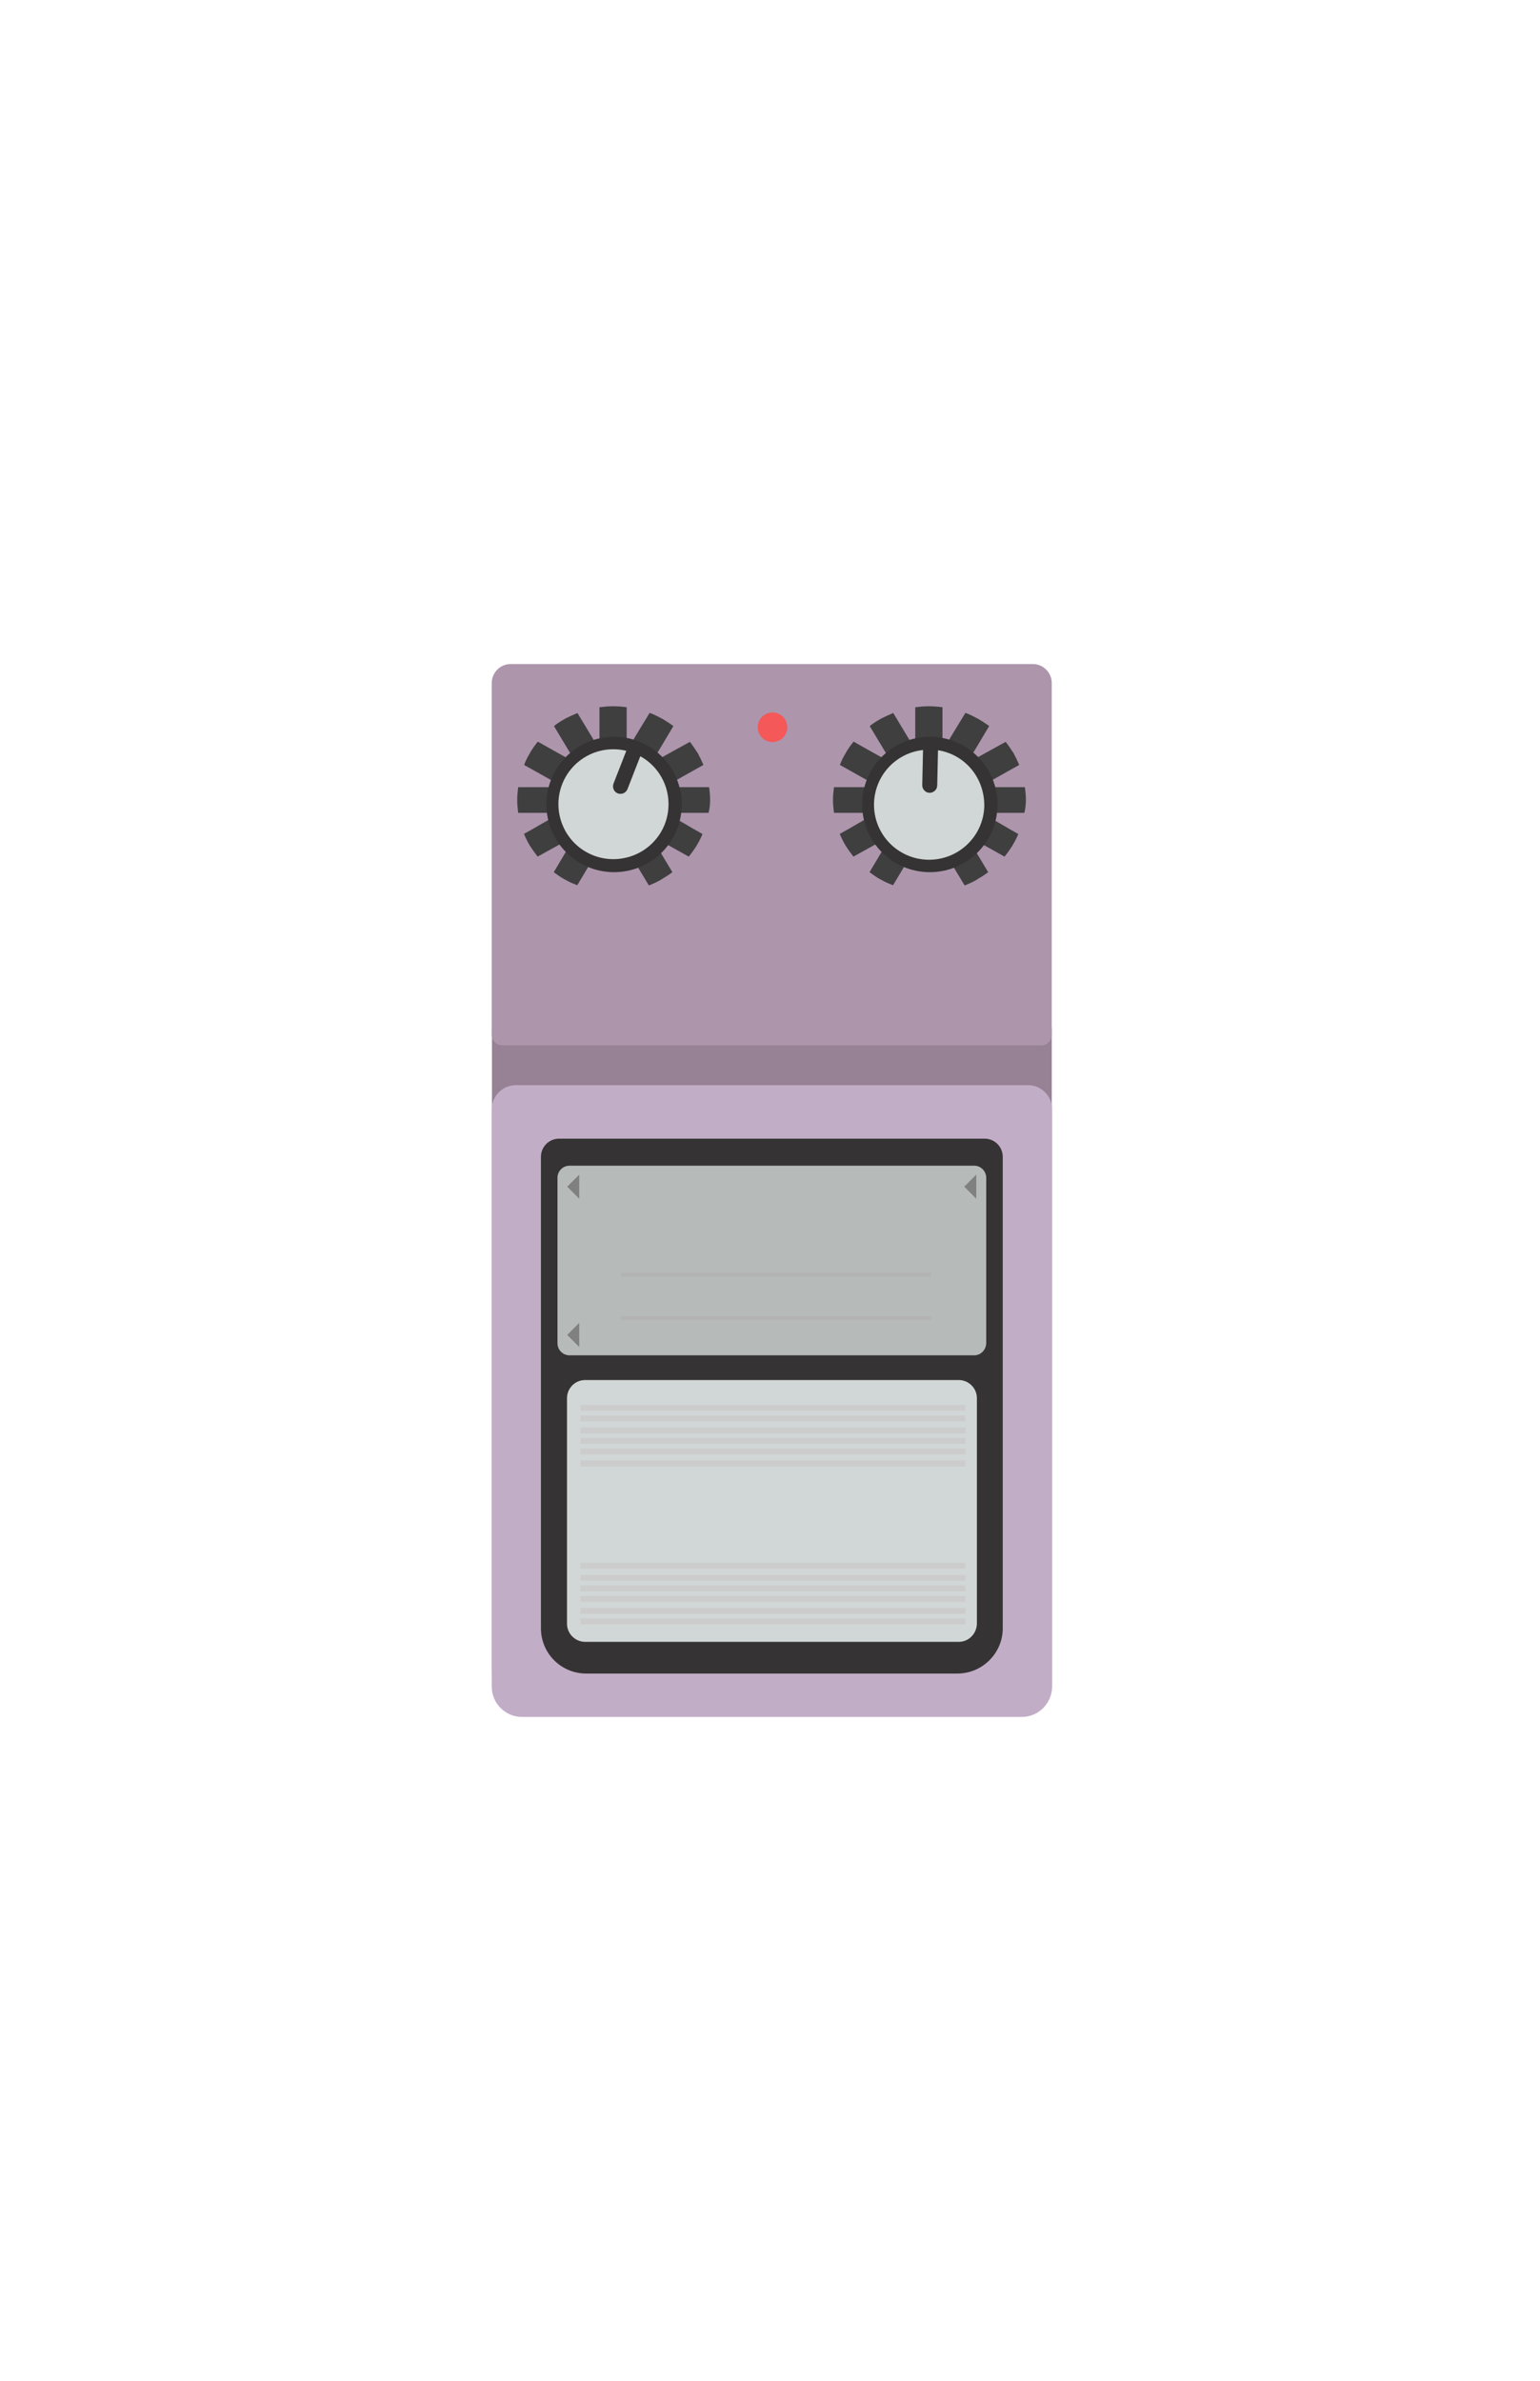 <svg version="1.1" id="Layer_2" xmlns="http://www.w3.org/2000/svg" xmlns:xlink="http://www.w3.org/1999/xlink" x="0px" y="0px"
	 viewBox="0 0 792 1224" enable-background="new 0 0 792 1224" xml:space="preserve">
<g id="casing">
	<path fill="#978195" d="M527.9,873.1H266.1c-7.3,0-13.1-6-13.1-13.1V529.6c0-7.3,6-13.1,13.1-13.1h261.7c7.3,0,13.1,6,13.1,13.1
		V860C541,867.2,535.1,873.1,527.9,873.1z"/>
	<path fill="#AD95AC" d="M535.6,537.4H258.3c-3,0-5.4-2.4-5.4-5.4V351.1c0-5.3,4.4-9.7,9.7-9.7h268.6c5.3,0,9.7,4.4,9.7,9.7v180.8
		C541,535,538.6,537.4,535.6,537.4z"/>
	<path fill="#C2ADC7" d="M525.6,882.7H268.4c-8.5,0-15.5-7-15.5-15.5V570.3c0-6.8,5.6-12.4,12.4-12.4h263.4
		c6.8,0,12.4,5.6,12.4,12.4v296.9C541,875.7,534.1,882.7,525.6,882.7z"/>
</g>
<g>
	<g id="knobs">
		<path id="left_knob_detail" fill="#3F3F3F" d="M365.2,411.3c0-2.2-0.2-4.3-0.5-6.6c-7.7,0-15.5,0-23.2,0
			c6.7-3.9,13.5-7.6,20.2-11.4c0,0,0-0.1,0-0.2c-0.9-2.1-1.9-4.1-2.9-6c0,0,0-0.1-0.1-0.1c-1.2-1.9-2.5-3.8-3.9-5.6l0,0
			c-6.7,3.7-13.3,7.3-20,11.1c3.9-6.4,7.7-12.8,11.5-19.2c0,0-0.1,0-0.1-0.1c-1.9-1.4-3.8-2.6-5.8-3.8h-0.1c-2-1.1-4-2.1-6.2-2.9
			l0,0c-4,6.5-7.9,13-11.8,19.5c0-7.5,0-15,0-22.4c-2.3-0.3-4.6-0.5-7-0.5s-4.6,0.2-7,0.5c0,7.2,0,14.4,0,21.7
			c-3.9-6.3-7.5-12.5-11.3-18.7h-0.1c-2.2,0.9-4.3,1.9-6.3,2.9c0,0-0.1,0-0.1,0.1c-2,1.1-3.9,2.3-5.6,3.7l0,0
			c3.8,6.3,7.6,12.7,11.4,19c-6.6-3.6-13.1-7.3-19.7-11c0,0,0,0-0.1,0.1c-1.5,1.8-2.7,3.6-3.9,5.6c0,0,0,0,0,0.1
			c-1.2,1.9-2.2,3.9-3,6v0.2c6.7,3.8,13.5,7.5,20.2,11.4c-7.7,0-15.5,0-23.3,0c-0.3,2.3-0.5,4.3-0.5,6.6c0,2.2,0.2,4.3,0.5,6.6
			c7.5,0,15,0,22.5,0c-6.5,3.1-13,7.3-19.5,10.8v0.1c0.9,2.1,1.9,4.1,3,6c0,0,0,0.1,0.1,0.1c1.2,1.9,2.5,3.7,3.9,5.5l0,0
			c6.6-3.6,13.1-7.3,19.6-10.9c-3.8,6.3-7.6,12.6-11.3,18.9c0,0,0.1,0,0.1,0.1c1.8,1.3,3.6,2.6,5.6,3.7h0.1c2,1.2,4.1,2.1,6.3,2.9
			l0,0c3.7-6.3,7.5-12.5,11.2-18.7c2.3-3.9,4.6-7.7,7-11.6c0.1-0.1,0.2-0.2,0.2-0.3c2.2,3.8,4.5,7.5,6.7,11.3
			c3.9,6.5,7.8,13,11.7,19.4h0.1c2.2-0.9,4.2-1.8,6.1-2.9c0,0,0.1,0,0.1-0.1c2-1.2,4-2.4,5.8-3.8l0,0c-3.8-6.3-7.6-12.7-11.4-19
			c6.6,3.6,13.2,7.3,19.8,11c0,0,0,0,0.1-0.1c1.4-1.7,2.7-3.6,3.9-5.4c0,0,0,0,0-0.1c1.2-1.9,2.2-3.9,3.1-6l0,0
			c-6.5-3.6-13-7.8-19.5-10.9c7.5,0,15.1,0,22.6,0C365,415.5,365.2,413.5,365.2,411.3z M313.7,417.6c-0.2-0.2-0.5-0.2-0.8-0.4
			c-0.1,0-0.1,0.1-0.2,0.1c-0.2-0.1-0.4-0.2-0.5-0.2l0,0v-0.2c0.2,0.1,0.5,0.2,0.7,0.2C313.2,417.2,313.5,417.4,313.7,417.6
			C313.8,417.6,313.7,417.6,313.7,417.6z"/>
		<g id="left_knob">
			<circle fill="#353334" cx="315.8" cy="413.6" r="34.8"/>
			<g>
				<path fill="#D1D7D6" d="M329.3,388.8l-6.6,16.9c-0.8,2-3,2.9-5,2.2c-2-0.8-2.9-3-2.2-5l6.6-16.9c-13.7-3.3-27.8,3.9-33,17.2
					c-5.6,14.5,1.5,30.9,16.1,36.6c14.5,5.6,31-1.5,36.7-16.1C347,410.4,341.6,395.6,329.3,388.8z"/>
			</g>
		</g>
		<path id="right_knob_detail" fill="#3F3F3F" d="M527.6,411.3c0-2.2-0.2-4.3-0.5-6.6c-7.7,0-15.5,0-23.2,0
			c6.7-3.9,13.5-7.6,20.2-11.4c0,0,0-0.1,0-0.2c-0.9-2.1-1.9-4.1-2.9-6c0,0,0-0.1-0.1-0.1c-1.2-1.9-2.5-3.8-3.9-5.6l0,0
			c-6.7,3.7-13.3,7.3-20,11.1c3.9-6.4,7.7-12.8,11.5-19.2c0,0-0.1,0-0.1-0.1c-1.9-1.4-3.8-2.6-5.8-3.8h-0.1c-2-1.1-4-2.1-6.2-2.9
			l0,0c-4,6.5-7.9,13-11.8,19.5c0-7.5,0-15,0-22.4c-2.3-0.3-4.6-0.5-7-0.5s-4.6,0.2-7,0.5c0,7.2,0,14.4,0,21.7
			c-3.9-6.3-7.5-12.5-11.3-18.7h-0.1c-2.2,0.9-4.3,1.9-6.3,2.9c0,0-0.1,0-0.1,0.1c-2,1.1-3.9,2.3-5.6,3.7l0,0
			c3.8,6.3,7.6,12.7,11.4,19c-6.6-3.6-13.1-7.3-19.7-11c0,0,0,0-0.1,0.1c-1.5,1.8-2.7,3.6-3.9,5.6c0,0,0,0,0,0.1
			c-1.2,1.9-2.2,3.9-3,6v0.2c6.7,3.8,13.5,7.5,20.2,11.4c-7.7,0-15.5,0-23.3,0c-0.3,2.3-0.5,4.3-0.5,6.6c0,2.2,0.2,4.3,0.5,6.6
			c7.5,0,15,0,22.5,0c-6.5,3.1-13,7.3-19.5,10.8v0.1c0.9,2.1,1.9,4.1,3,6c0,0,0,0.1,0.1,0.1c1.2,1.9,2.5,3.7,3.9,5.5l0,0
			c6.6-3.6,13.1-7.3,19.6-10.9c-3.8,6.3-7.6,12.6-11.3,18.9c0,0,0.1,0,0.1,0.1c1.8,1.3,3.6,2.6,5.6,3.7h0.1c2,1.2,4.1,2.1,6.3,2.9
			l0,0c3.7-6.3,7.5-12.5,11.2-18.7c2.3-3.9,4.6-7.7,7-11.6c0.1-0.1,0.2-0.2,0.2-0.3c2.2,3.8,4.5,7.5,6.7,11.3
			c3.9,6.5,7.8,13,11.7,19.4h0.1c2.2-0.9,4.2-1.8,6.1-2.9c0,0,0.1,0,0.1-0.1c2-1.2,4-2.4,5.8-3.8l0,0c-3.8-6.3-7.6-12.7-11.4-19
			c6.6,3.6,13.2,7.3,19.8,11c0,0,0,0,0.1-0.1c1.4-1.7,2.7-3.6,3.9-5.4c0,0,0,0,0-0.1c1.2-1.9,2.2-3.9,3.1-6l0,0
			c-6.5-3.6-13-7.8-19.5-10.9c7.5,0,15.1,0,22.6,0C527.4,415.5,527.6,413.5,527.6,411.3z M476.1,417.6c-0.2-0.2-0.5-0.2-0.8-0.4
			c-0.1,0-0.1,0.1-0.2,0.1c-0.2-0.1-0.4-0.2-0.5-0.2l0,0v-0.2c0.2,0.1,0.5,0.2,0.7,0.2C475.7,417.2,475.9,417.4,476.1,417.6
			C476.2,417.6,476.1,417.6,476.1,417.6z"/>
		<g id="right_knob">
			<circle fill="#353334" cx="478.2" cy="413.6" r="34.8"/>
			<g>
				<path fill="#D1D7D6" d="M482.4,385.7l-0.4,18.1c0,2.1-1.8,3.8-3.9,3.8c-2.1,0-3.8-1.8-3.8-3.9l0.4-18.1
					c-14,1.5-24.8,13.1-25.2,27.4c-0.4,15.6,11.9,28.6,27.6,29s28.7-12,29.1-27.5C506.4,399.9,496.3,387.9,482.4,385.7z"/>
			</g>
		</g>
	</g>
	<circle id="led" fill="#F45858" cx="397.3" cy="373.9" r="7.6"/>
</g>
<g>
	<path fill="#353334" d="M492.4,860.4h-191c-12.8,0-23.2-10.4-23.2-23.2V594.7c0-5.1,4.2-9.3,9.3-9.3h218.9c5.1,0,9.3,4.2,9.3,9.3
		v242.5C515.7,849.9,505.2,860.4,492.4,860.4z"/>
	<g>
		<path id="footplate" fill="#D1D7D6" d="M493.1,844.1H300.9c-5.1,0-9.3-4.2-9.3-9.3v-116c0-5.1,4.2-9.3,9.3-9.3h192.2
			c5.1,0,9.3,4.2,9.3,9.3v116C502.3,839.9,498.2,844.1,493.1,844.1z"/>
		<g id="lower_ridges">
			<line fill="none" stroke="#CCCCCC" stroke-width="3" stroke-miterlimit="10" x1="298.5" y1="723.8" x2="496.5" y2="723.8"/>
			<line fill="none" stroke="#CCCCCC" stroke-width="3" stroke-miterlimit="10" x1="298.5" y1="729.2" x2="496.5" y2="729.2"/>
			<line fill="none" stroke="#CCCCCC" stroke-width="3" stroke-miterlimit="10" x1="298.5" y1="735.4" x2="496.5" y2="735.4"/>
			<line fill="none" stroke="#CCCCCC" stroke-width="3" stroke-miterlimit="10" x1="298.5" y1="740.8" x2="496.5" y2="740.8"/>
			<line fill="none" stroke="#CCCCCC" stroke-width="3" stroke-miterlimit="10" x1="298.5" y1="746.2" x2="496.5" y2="746.2"/>
			<line fill="none" stroke="#CCCCCC" stroke-width="3" stroke-miterlimit="10" x1="298.5" y1="752.4" x2="496.5" y2="752.4"/>
		</g>
		<g id="upper_ridges">
			<line fill="none" stroke="#CCCCCC" stroke-width="3" stroke-miterlimit="10" x1="298.5" y1="805" x2="496.5" y2="805"/>
			<line fill="none" stroke="#CCCCCC" stroke-width="3" stroke-miterlimit="10" x1="298.5" y1="811.2" x2="496.5" y2="811.2"/>
			<line fill="none" stroke="#CCCCCC" stroke-width="3" stroke-miterlimit="10" x1="298.5" y1="816.6" x2="496.5" y2="816.6"/>
			<line fill="none" stroke="#CCCCCC" stroke-width="3" stroke-miterlimit="10" x1="298.5" y1="822" x2="496.5" y2="822"/>
			<line fill="none" stroke="#CCCCCC" stroke-width="3" stroke-miterlimit="10" x1="298.5" y1="828.2" x2="496.5" y2="828.2"/>
			<line fill="none" stroke="#CCCCCC" stroke-width="3" stroke-miterlimit="10" x1="298.5" y1="833.6" x2="496.5" y2="833.6"/>
		</g>
	</g>
	<g>
		<path id="title_plate" fill="#B6BAB9" d="M501,696.8H292.9c-3.4,0-6.2-2.8-6.2-6.2v-85.1c0-3.4,2.8-6.2,6.2-6.2H501
			c3.4,0,6.2,2.8,6.2,6.2v85.1C507.1,694,504.4,696.8,501,696.8z"/>

			<line id="lower_stripe" fill="none" stroke="#B3B3B3" stroke-width="2" stroke-miterlimit="10" x1="319.4" y1="677.7" x2="478.8" y2="677.7"/>

			<line id="upper_stripe" fill="none" stroke="#B3B3B3" stroke-width="2" stroke-miterlimit="10" x1="319.4" y1="655.3" x2="478.8" y2="655.3"/>
		<g id="input_outputs">
			<polygon id="input_detail_1" fill="#808080" points="502.1,616.3 495.9,610.1 502.1,603.9 			"/>
			<polygon id="output_detail_1" fill="#808080" points="297.9,616.3 291.7,610.1 297.9,603.9 			"/>
			<polygon id="output_detail_2" fill="#808080" points="297.9,692.5 291.7,686.3 297.9,680.1 			"/>
		</g>
	</g>
</g>
</svg>
